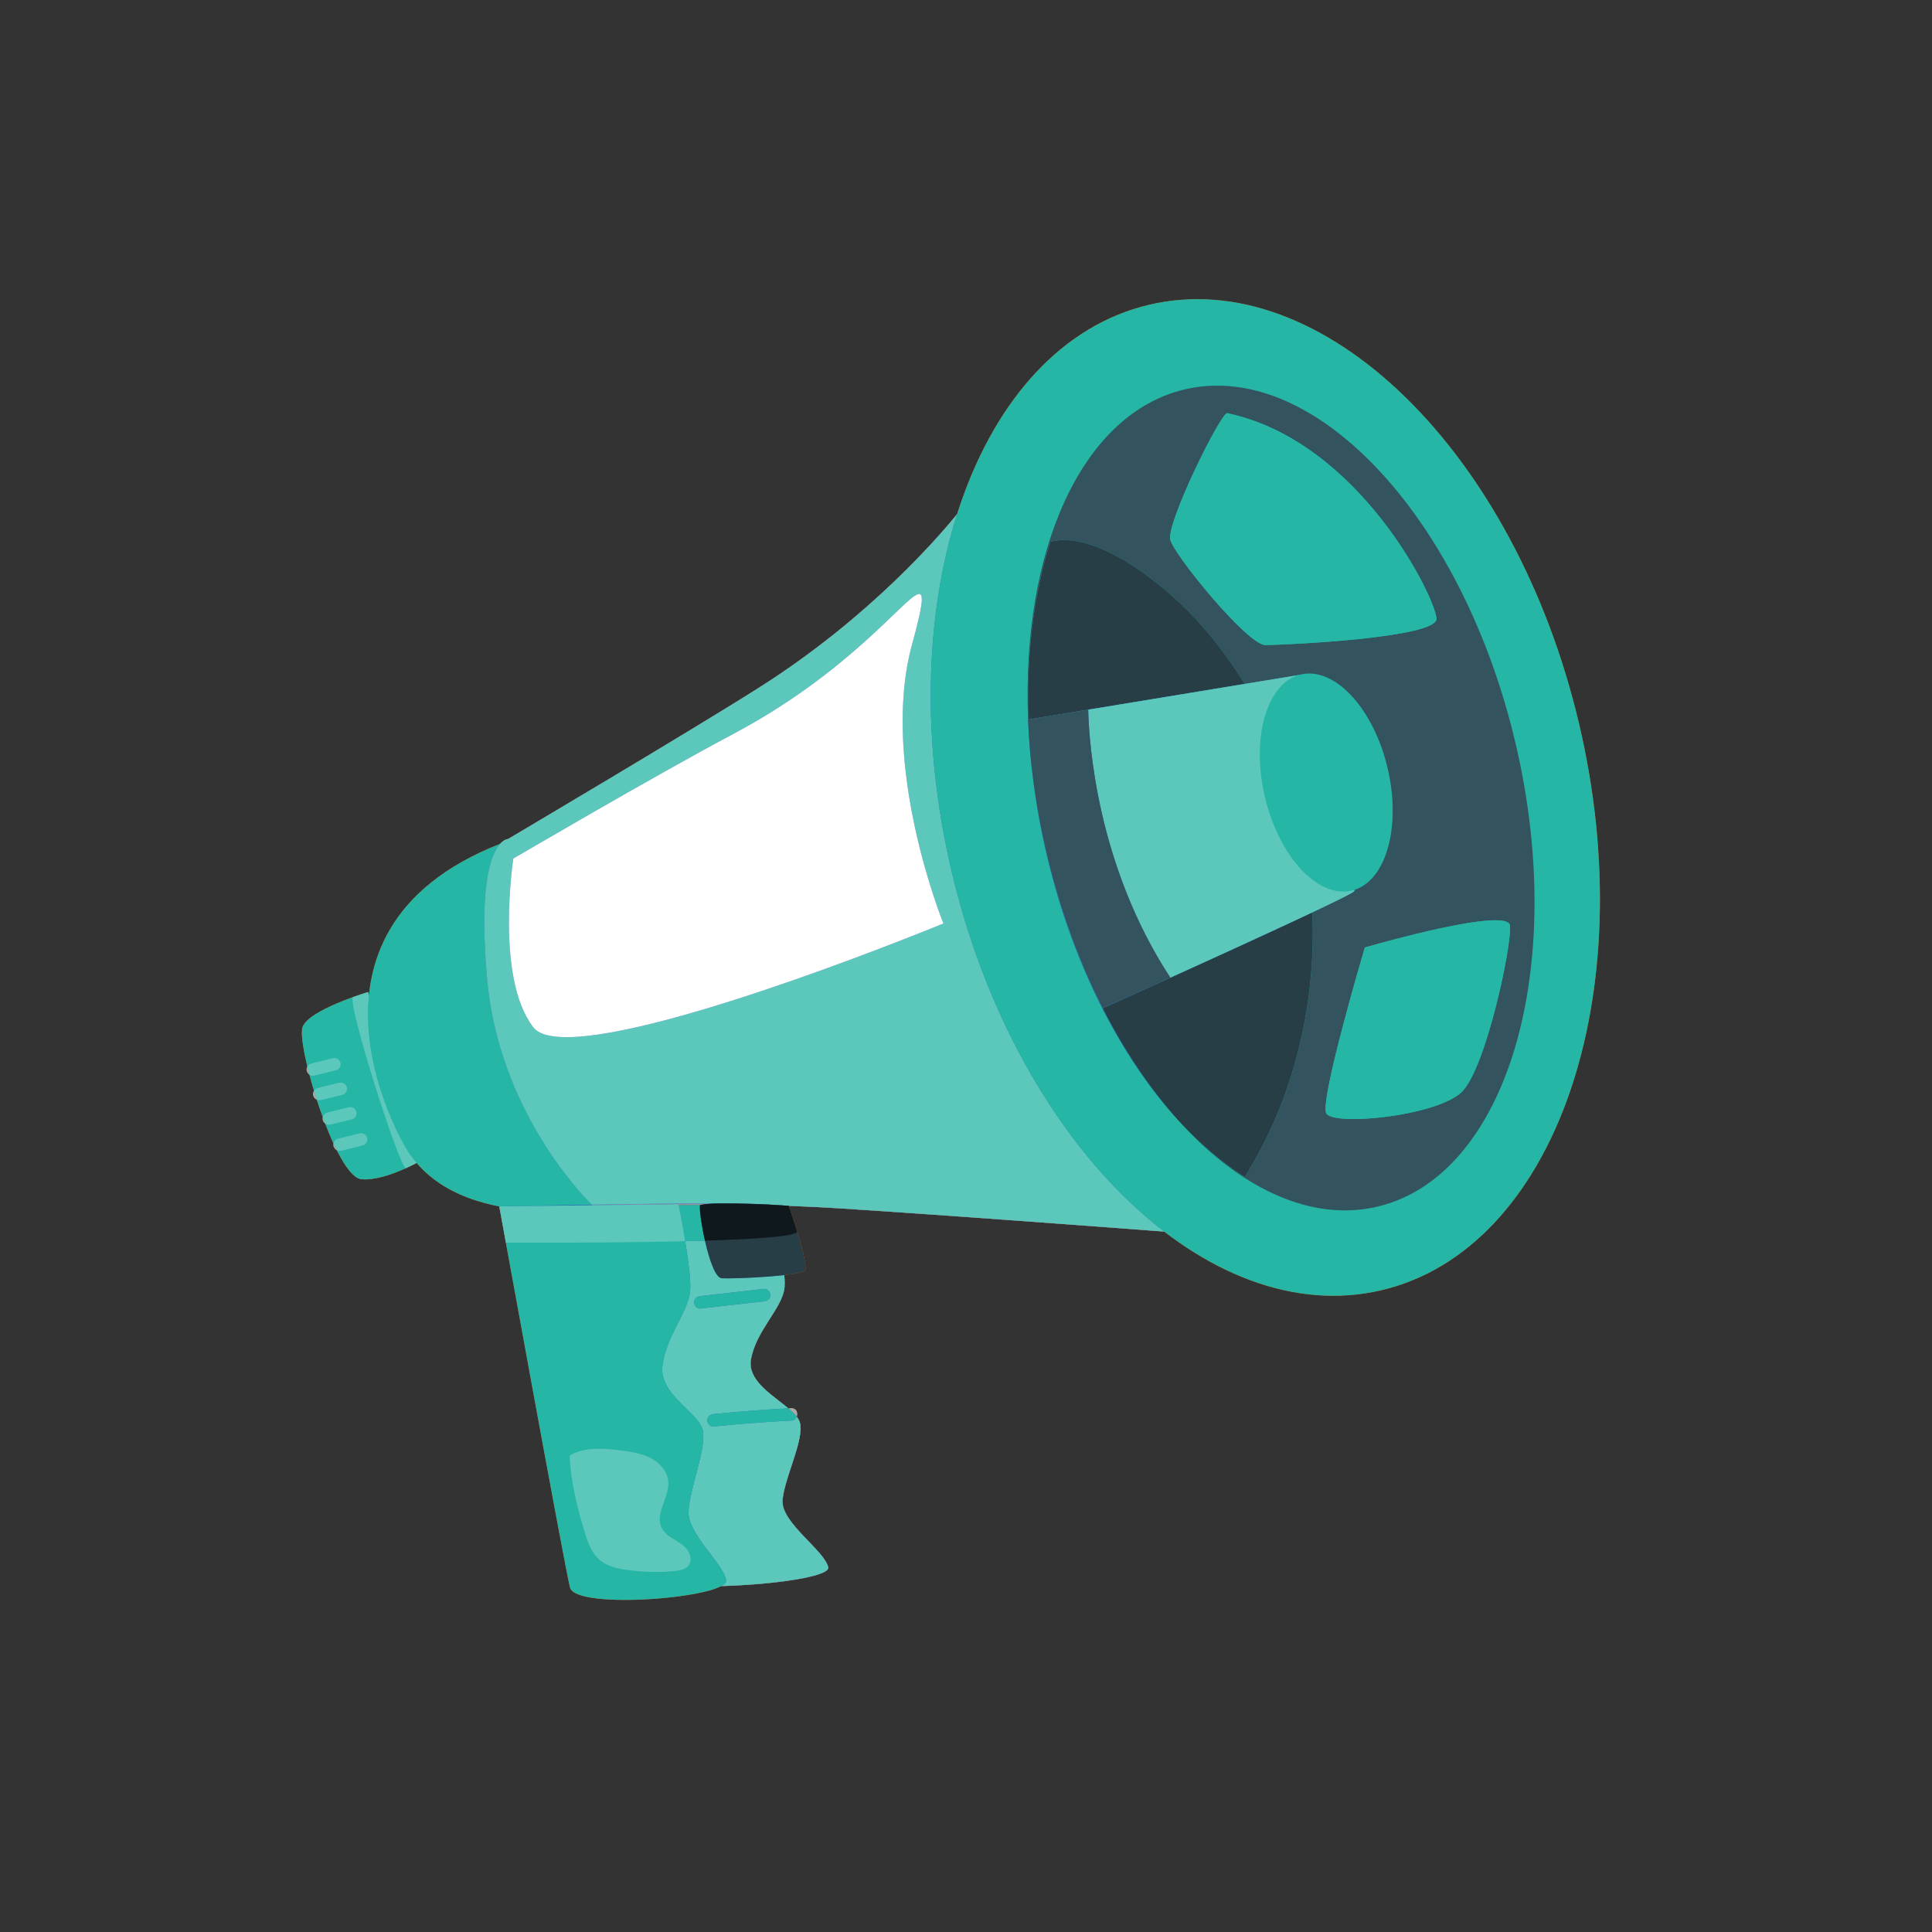 <svg width="64" height="64" viewBox="0 0 64 64" fill="none" xmlns="http://www.w3.org/2000/svg">
<rect x="0" y="0" width="64" height="64" fill="#333333" stroke="none"/>
<path d="M12.192 32.863C12.192 32.863 10.195 33.459 10.019 34.034C9.828 34.659 11.112 38.993 11.978 39.065C12.845 39.137 14.162 38.323 14.162 38.323L12.192 32.863Z" fill="#D05A0C"/>
<path d="M18.31 39.962C18.31 39.962 20.921 51.41 21.154 52.15C21.386 52.89 27.552 52.474 27.436 51.919C27.32 51.364 25.865 50.439 25.923 49.699C25.982 48.959 26.621 47.757 26.505 47.156C26.389 46.555 24.702 46 24.877 45.029C25.051 44.058 25.932 43.328 25.99 42.634C26.048 41.94 25.517 39.893 25.517 39.893L18.31 39.962Z" fill="#D05A0C"/>
<path d="M23.893 52.541C24.006 52.48 24.065 52.415 24.054 52.348C23.958 51.773 22.761 50.815 22.809 50.049C22.857 49.283 23.384 48.038 23.288 47.415C23.192 46.792 21.803 46.218 21.947 45.212C22.091 44.206 22.816 43.45 22.864 42.732C22.887 42.387 22.798 41.719 22.699 41.117C22.921 41.112 23.14 41.106 23.353 41.099C23.491 41.71 23.697 42.331 23.911 42.344C23.953 42.346 24.013 42.348 24.088 42.348C24.502 42.348 25.363 42.31 25.98 42.239C25.989 42.341 25.994 42.434 25.994 42.516C25.994 42.559 25.993 42.598 25.99 42.634C25.989 42.645 25.988 42.657 25.986 42.668C25.985 42.68 25.983 42.691 25.981 42.703C25.874 43.376 25.045 44.09 24.877 45.029C24.868 45.076 24.864 45.123 24.864 45.168C24.863 45.794 25.626 46.241 26.114 46.652C25.286 46.696 24.459 46.759 23.635 46.843C23.524 46.854 23.429 46.93 23.429 47.049C23.429 47.147 23.515 47.256 23.62 47.256C23.625 47.256 23.63 47.255 23.635 47.255C24.492 47.168 25.351 47.103 26.211 47.059C26.305 47.054 26.366 46.998 26.393 46.929C26.451 47.005 26.49 47.08 26.505 47.156C26.515 47.206 26.519 47.26 26.519 47.318C26.519 47.33 26.519 47.343 26.519 47.356C26.518 47.367 26.518 47.378 26.517 47.39C26.48 48.032 25.975 49.046 25.923 49.699C25.922 49.714 25.922 49.728 25.922 49.743C25.922 50.475 27.322 51.375 27.436 51.919C27.437 51.924 27.437 51.929 27.437 51.935C27.437 52.012 27.316 52.087 27.107 52.155C27.047 52.175 26.979 52.194 26.906 52.213C26.234 52.384 25.028 52.51 23.893 52.541ZM25.328 42.695C25.323 42.695 25.318 42.696 25.312 42.696C24.607 42.776 23.903 42.855 23.198 42.934C23.088 42.947 22.992 43.02 22.992 43.14C22.992 43.237 23.078 43.347 23.182 43.347C23.187 43.347 23.193 43.347 23.198 43.346C23.903 43.267 24.607 43.188 25.312 43.108C25.423 43.096 25.518 43.023 25.518 42.902C25.518 42.806 25.433 42.695 25.328 42.695Z" fill="#D05A0C"/>
<path d="M13.439 38.014C13.439 38.014 9.116 30.878 16.567 27.953L20.21 39.942C20.21 39.942 15.168 40.971 13.439 38.014Z" fill="#D05A0C"/>
<path d="M16.828 27.794C16.828 27.794 22.943 24.178 25.195 22.746C29.399 20.072 31.834 16.868 31.834 16.868L40.339 40.933C40.339 40.933 32.248 40.311 27.892 40.034C23.535 39.758 19.663 39.965 19.663 39.965C19.663 39.965 16.551 37.061 16.136 32.428C15.721 27.794 16.828 27.794 16.828 27.794Z" fill="#D05A0C"/>
<path d="M38.566 40.798C38.5 40.793 38.432 40.788 38.363 40.783C38.327 40.78 38.29 40.778 38.252 40.775C37.84 40.743 37.38 40.709 36.888 40.672C36.876 40.671 36.864 40.67 36.853 40.67C36.795 40.665 36.737 40.661 36.678 40.657C36.656 40.655 36.635 40.653 36.613 40.652C36.118 40.615 35.593 40.576 35.051 40.536C35.023 40.534 34.994 40.532 34.966 40.53C34.865 40.522 34.764 40.515 34.662 40.507C34.65 40.507 34.639 40.506 34.628 40.505C34.236 40.476 33.838 40.447 33.437 40.418C33.409 40.416 33.38 40.414 33.351 40.412C32.818 40.373 32.282 40.335 31.753 40.297C31.722 40.295 31.691 40.293 31.66 40.29C31.06 40.248 30.469 40.207 29.904 40.168C29.872 40.166 29.841 40.163 29.81 40.161C29.123 40.114 28.474 40.071 27.892 40.034C27.84 40.031 27.787 40.028 27.735 40.025C27.705 40.023 27.675 40.021 27.645 40.019C27.129 39.988 26.621 39.964 26.127 39.946C25.94 39.928 25.718 39.914 25.464 39.903C25.07 39.882 24.561 39.86 24.107 39.86C23.947 39.86 23.794 39.862 23.655 39.869C23.543 39.868 23.427 39.868 23.311 39.868C22.213 39.868 20.936 39.885 19.603 39.907C19.171 39.477 16.517 36.681 16.136 32.428C16.071 31.697 16.043 31.081 16.043 30.563C16.043 27.794 16.828 27.794 16.828 27.794C16.828 27.794 22.944 24.178 25.195 22.746C28.84 20.428 31.154 17.712 31.706 17.03C30.648 20.362 30.505 24.546 31.525 28.869C32.76 34.1 35.424 38.386 38.566 40.798ZM30.447 19.677C30.435 19.677 30.423 19.679 30.409 19.683C29.922 19.832 28.148 22.264 24.28 24.319C21.655 25.715 17.005 28.44 17.005 28.44C17.005 28.44 16.396 32.403 17.67 34.034C17.846 34.26 18.234 34.358 18.772 34.358C22.117 34.358 31.252 30.591 31.252 30.591C31.252 30.591 29.11 25.338 30.22 21.319C30.542 20.15 30.617 19.677 30.447 19.677Z" fill="#D05A0C"/>
<path d="M52.306 23.966C54.433 32.98 51.505 41.385 45.767 42.739C40.028 44.093 33.652 37.883 31.525 28.869C29.398 19.855 32.326 11.45 38.065 10.096C43.803 8.742 50.179 14.951 52.306 23.966Z" fill="#D05A0C"/>
<path d="M44.55 40.096C42.67 40.096 40.733 38.997 39.039 37.121C39.72 37.863 40.456 38.494 41.237 38.987C42.864 36.394 43.599 33.291 43.476 30.222C44.255 29.854 44.795 29.587 44.853 29.529C44.866 29.516 44.872 29.483 44.872 29.434C44.871 28.562 43.032 22.36 43.032 22.36L41.233 22.656C40.823 21.987 40.359 21.351 39.84 20.758C38.604 19.346 36.654 17.889 35.245 17.889C35.088 17.889 34.938 17.907 34.796 17.945C34.222 19.77 33.996 21.784 34.067 23.835L34.057 23.836C33.832 18.243 35.825 13.707 39.243 12.9C39.599 12.816 39.96 12.775 40.323 12.775C44.325 12.775 48.582 17.749 50.2 24.604C51.963 32.079 49.917 38.959 45.63 39.971C45.274 40.054 44.913 40.096 44.55 40.096ZM49.531 30.485C48.306 30.485 45.212 31.387 45.212 31.387C45.212 31.387 43.71 36.444 43.934 36.88C44 37.009 44.354 37.07 44.839 37.07C45.991 37.07 47.883 36.729 48.44 36.155C49.23 35.34 50.086 31.321 50.02 30.662C50.008 30.536 49.822 30.485 49.531 30.485ZM40.651 13.687C40.43 13.687 38.616 17.358 38.769 17.889C38.923 18.423 41.329 21.368 41.916 21.368C42.503 21.368 47.584 21.137 47.584 20.502C47.584 19.866 45.044 14.612 40.655 13.688C40.654 13.687 40.653 13.687 40.651 13.687Z" fill="#D05A0C"/>
<path d="M39.039 37.121C36.563 34.422 34.814 30.263 34.25 26.017C34.352 26.756 34.492 27.507 34.67 28.263C34.673 28.278 34.677 28.293 34.681 28.307C35.122 30.163 35.757 31.881 36.529 33.398C36.529 33.398 36.529 33.398 36.53 33.398C37.26 34.836 38.114 36.095 39.039 37.121Z" fill="#D05A0C"/>
<path d="M41.237 38.987C40.456 38.494 39.72 37.863 39.039 37.121C38.113 36.095 37.26 34.836 36.529 33.398C36.631 33.352 37.128 33.129 37.833 32.81C37.834 32.809 37.834 32.809 37.835 32.809C37.836 32.808 37.838 32.808 37.839 32.807C38.12 32.68 38.434 32.538 38.769 32.386C40.272 31.705 42.197 30.826 43.476 30.222C43.599 33.291 42.863 36.394 41.237 38.987ZM34.067 23.835C33.996 21.784 34.222 19.77 34.796 17.945C34.938 17.907 35.088 17.889 35.245 17.889C36.654 17.889 38.604 19.346 39.84 20.758C40.359 21.351 40.823 21.987 41.233 22.656L36.048 23.509L34.067 23.835Z" fill="#D05A0C"/>
<path d="M16.54 39.964C16.54 39.964 18.69 51.821 18.882 52.587C19.073 53.353 24.15 52.922 24.054 52.348C23.958 51.773 22.761 50.815 22.809 50.049C22.857 49.283 23.384 48.038 23.288 47.415C23.192 46.792 21.803 46.218 21.947 45.212C22.091 44.206 22.816 43.45 22.864 42.732C22.911 42.014 22.474 39.893 22.474 39.893L16.54 39.964Z" fill="#D05A0C"/>
<path d="M34.67 28.263C35.112 30.137 35.751 31.869 36.529 33.398C36.948 33.21 44.624 29.757 44.853 29.529C45.088 29.294 43.032 22.36 43.032 22.36L34.054 23.837C34.112 25.259 34.313 26.749 34.67 28.263Z" fill="#D05A0C"/>
<path d="M36.529 33.398C36.627 33.354 37.126 33.13 37.834 32.81C37.128 33.129 36.631 33.352 36.53 33.398C36.529 33.398 36.529 33.398 36.529 33.398ZM37.835 32.809C37.837 32.808 37.838 32.808 37.839 32.807C37.838 32.808 37.837 32.808 37.835 32.809ZM38.769 32.386C36.344 28.68 36.075 24.624 36.048 23.509L43.032 22.36C43.032 22.36 44.871 28.562 44.872 29.434C44.872 29.483 44.866 29.516 44.853 29.529C44.7 29.682 41.187 31.29 38.769 32.386Z" fill="#D05A0C"/>
<path d="M45.966 25.443C46.432 27.42 45.901 29.238 44.778 29.503C43.656 29.767 42.368 28.379 41.901 26.402C41.435 24.425 41.967 22.608 43.089 22.343C44.212 22.078 45.5 23.466 45.966 25.443Z" fill="#D05A0C"/>
<path d="M23.182 43.347C23.078 43.347 22.992 43.237 22.992 43.141C22.992 43.02 23.088 42.947 23.198 42.934C23.903 42.855 24.607 42.776 25.312 42.696C25.318 42.696 25.323 42.696 25.328 42.696C25.432 42.696 25.518 42.806 25.518 42.903C25.518 43.023 25.422 43.096 25.312 43.108C24.607 43.188 23.903 43.267 23.198 43.346C23.193 43.347 23.187 43.347 23.182 43.347Z" fill="#D05A0C"/>
<path d="M26.393 46.929C26.328 46.845 26.241 46.761 26.141 46.675L26.156 46.65C26.174 46.649 26.192 46.648 26.211 46.647C26.215 46.647 26.219 46.647 26.223 46.647C26.384 46.647 26.44 46.809 26.393 46.929Z" fill="#D05A0C"/>
<path d="M26.141 46.675C26.132 46.667 26.123 46.66 26.113 46.652C26.128 46.651 26.142 46.65 26.155 46.65L26.141 46.675Z" fill="#D05A0C"/>
<path d="M23.62 47.256C23.515 47.256 23.429 47.147 23.429 47.049C23.429 46.93 23.524 46.854 23.635 46.843C24.46 46.759 25.286 46.696 26.114 46.652C26.225 46.746 26.322 46.838 26.393 46.929C26.366 46.998 26.305 47.054 26.211 47.059C25.351 47.103 24.492 47.168 23.635 47.255C23.63 47.255 23.625 47.256 23.62 47.256Z" fill="#D05A0C"/>
<path d="M23.198 39.915C23.101 39.934 23.488 42.319 23.911 42.344C24.334 42.369 26.672 42.266 26.684 42.059C26.711 41.577 26.128 39.946 26.128 39.946C26.128 39.946 23.903 39.775 23.198 39.915Z" fill="#D05A0C"/>
<path d="M10.249 35.599C10.211 35.573 10.181 35.534 10.165 35.485C10.149 35.435 10.157 35.38 10.182 35.334C10.203 35.42 10.225 35.509 10.249 35.599Z" fill="#D05A0C"/>
<path d="M10.366 35.635C10.323 35.635 10.283 35.623 10.249 35.599C10.225 35.509 10.203 35.42 10.182 35.334C10.209 35.285 10.255 35.245 10.309 35.231C10.547 35.173 10.784 35.114 11.022 35.056C11.04 35.052 11.058 35.05 11.075 35.05C11.166 35.05 11.246 35.109 11.276 35.2C11.309 35.304 11.237 35.428 11.132 35.453C10.894 35.512 10.656 35.57 10.418 35.629C10.401 35.633 10.383 35.635 10.366 35.635Z" fill="#D05A0C"/>
<path d="M10.492 36.429C10.439 36.405 10.397 36.359 10.377 36.297C10.359 36.243 10.371 36.183 10.401 36.135C10.43 36.233 10.461 36.331 10.492 36.429Z" fill="#D05A0C"/>
<path d="M10.578 36.448C10.547 36.448 10.519 36.441 10.492 36.429C10.461 36.331 10.43 36.233 10.401 36.135C10.428 36.091 10.471 36.056 10.521 36.044C10.758 35.986 10.996 35.927 11.234 35.868C11.252 35.864 11.27 35.862 11.287 35.862C11.378 35.862 11.458 35.921 11.488 36.012C11.521 36.116 11.448 36.24 11.344 36.266C11.106 36.324 10.868 36.383 10.63 36.441C10.612 36.446 10.595 36.448 10.578 36.448Z" fill="#D05A0C"/>
<path d="M10.77 37.218C10.736 37.192 10.709 37.155 10.694 37.11C10.684 37.077 10.684 37.043 10.692 37.01C10.718 37.08 10.744 37.149 10.77 37.218Z" fill="#D05A0C"/>
<path d="M10.895 37.26C10.849 37.26 10.806 37.245 10.77 37.218C10.744 37.149 10.718 37.08 10.692 37.01C10.71 36.938 10.767 36.874 10.838 36.856C11.076 36.798 11.314 36.739 11.552 36.681C11.569 36.677 11.587 36.675 11.604 36.675C11.696 36.675 11.775 36.733 11.805 36.825C11.839 36.929 11.766 37.053 11.661 37.078C11.423 37.137 11.185 37.195 10.948 37.254C10.93 37.258 10.912 37.26 10.895 37.26Z" fill="#D05A0C"/>
<path d="M11.154 38.1C11.107 38.074 11.069 38.03 11.051 37.974C11.041 37.943 11.04 37.91 11.048 37.878C11.083 37.954 11.119 38.029 11.154 38.1Z" fill="#D05A0C"/>
<path d="M11.252 38.124C11.217 38.124 11.184 38.116 11.154 38.1C11.119 38.029 11.083 37.955 11.048 37.878C11.064 37.805 11.122 37.739 11.195 37.721C11.433 37.662 11.671 37.603 11.908 37.545C11.926 37.541 11.944 37.539 11.961 37.539C12.053 37.539 12.132 37.598 12.162 37.689C12.195 37.793 12.123 37.917 12.018 37.942C11.78 38.001 11.542 38.059 11.305 38.118C11.287 38.122 11.269 38.124 11.252 38.124Z" fill="#D05A0C"/>
<path d="M18.772 34.357C18.234 34.357 17.846 34.26 17.67 34.034C16.396 32.403 17.005 28.44 17.005 28.44C17.005 28.44 21.655 25.714 24.28 24.319C28.148 22.264 29.922 19.832 30.409 19.683C30.423 19.679 30.435 19.677 30.447 19.677C30.617 19.677 30.542 20.15 30.22 21.319C29.11 25.338 31.252 30.591 31.252 30.591C31.252 30.591 22.117 34.358 18.772 34.357Z" fill="#D05A0C"/>
<path d="M16.758 41.162L16.757 41.159C16.758 41.16 16.758 41.161 16.758 41.162ZM22.48 39.922C22.476 39.903 22.474 39.893 22.474 39.893L21.714 39.902C22.132 39.895 22.602 39.891 23.113 39.891C23.195 39.891 23.276 39.891 23.36 39.891C23.3 39.898 23.246 39.906 23.198 39.915L22.48 39.922Z" fill="#D05A0C"/>
<path d="M22.699 41.117C22.607 40.552 22.505 40.046 22.48 39.922L23.198 39.915C23.15 39.924 23.22 40.507 23.353 41.099C23.14 41.106 22.921 41.112 22.699 41.117Z" fill="#D05A0C"/>
<path d="M16.541 39.964L16.54 39.962C17.558 39.944 18.597 39.924 19.603 39.907C19.61 39.915 19.617 39.921 19.623 39.927L16.541 39.964Z" fill="#D05A0C"/>
<path d="M19.623 39.927C19.617 39.921 19.611 39.915 19.603 39.907C20.936 39.885 22.213 39.868 23.311 39.868C23.428 39.868 23.543 39.868 23.655 39.869C23.547 39.874 23.447 39.881 23.36 39.891C23.276 39.891 23.195 39.891 23.113 39.891C22.602 39.891 22.132 39.895 21.714 39.902L19.623 39.927Z" fill="#D05A0C"/>
<path d="M18.006 41.165C17.248 41.165 16.759 41.162 16.758 41.162C16.758 41.161 16.758 41.16 16.758 41.159L16.541 39.964L19.623 39.927L21.714 39.902L22.474 39.893C22.474 39.893 22.476 39.903 22.48 39.922C22.505 40.046 22.607 40.552 22.699 41.117C21.039 41.157 19.193 41.165 18.006 41.165Z" fill="#D05A0C"/>
<path d="M26.128 39.946C26.128 39.946 26.128 39.946 26.128 39.946C26.128 39.946 26.127 39.946 26.126 39.946H26.127C26.127 39.946 26.127 39.946 26.128 39.946L26.128 39.946Z" fill="#D05A0C"/>
<path d="M26.127 39.946H26.126C26.104 39.944 25.836 39.924 25.464 39.903C25.718 39.914 25.94 39.928 26.127 39.946Z" fill="#D05A0C"/>
<path d="M23.353 41.099C23.22 40.507 23.15 39.924 23.198 39.915C23.246 39.906 23.3 39.898 23.36 39.891C23.447 39.881 23.547 39.874 23.655 39.869C24.354 39.871 24.968 39.882 25.464 39.903C25.836 39.924 26.104 39.944 26.126 39.946C26.127 39.946 26.128 39.946 26.128 39.946C26.128 39.946 26.128 39.946 26.128 39.946L26.41 40.8C26.368 40.958 25.025 41.048 23.353 41.099Z" fill="#D05A0C"/>
<path d="M34.25 26.017C34.148 25.277 34.083 24.548 34.054 23.837C34.083 24.548 34.148 25.276 34.25 26.016C34.25 26.017 34.25 26.017 34.25 26.017Z" fill="#D05A0C"/>
<path d="M34.67 28.263C34.492 27.507 34.352 26.756 34.25 26.017C34.25 26.017 34.25 26.017 34.25 26.016C34.352 26.756 34.491 27.506 34.67 28.263Z" fill="#D05A0C"/>
<path d="M37.839 32.807C38.12 32.68 38.434 32.538 38.769 32.386C38.434 32.538 38.12 32.68 37.839 32.807Z" fill="#D05A0C"/>
<path d="M36.529 33.398C35.757 31.881 35.122 30.163 34.681 28.307C34.677 28.293 34.673 28.278 34.67 28.263C34.313 26.749 34.112 25.259 34.054 23.837L36.048 23.509C36.075 24.624 36.344 28.68 38.769 32.386C38.434 32.538 38.12 32.68 37.839 32.807C37.838 32.808 37.837 32.808 37.835 32.809C37.834 32.809 37.834 32.809 37.834 32.81C37.125 33.13 36.627 33.354 36.529 33.398Z" fill="#D05A0C"/>
<path d="M11.702 33.027C11.703 33.027 11.703 33.026 11.703 33.026C11.703 33.026 11.703 33.027 11.702 33.027Z" fill="#D05A0C"/>
<path d="M13.443 38.698C13.239 38.698 11.454 33.12 11.702 33.026C11.703 33.026 11.703 33.026 11.703 33.026C11.703 33.026 11.703 33.026 11.704 33.026C11.791 33 12.192 32.863 12.192 32.863C12.201 32.91 12.21 32.958 12.219 33.005C11.977 35.6 13.439 38.013 13.439 38.013C13.548 38.199 13.669 38.369 13.802 38.524L13.447 38.697C13.446 38.698 13.444 38.698 13.443 38.698Z" fill="#D05A0C"/>
<path d="M13.802 38.524C13.669 38.369 13.548 38.199 13.439 38.013C13.439 38.013 11.977 35.6 12.219 33.005C12.595 34.953 13.102 36.807 13.802 38.524H13.802Z" fill="#D05A0C"/>
<path d="M41.916 21.368C41.329 21.368 38.922 18.423 38.769 17.889C38.616 17.358 40.43 13.687 40.651 13.687C40.653 13.687 40.654 13.687 40.655 13.688C45.044 14.612 47.584 19.866 47.584 20.502C47.584 21.137 42.503 21.368 41.916 21.368Z" fill="#D05A0C"/>
<path d="M44.839 37.07C44.354 37.07 44 37.009 43.934 36.88C43.71 36.443 45.212 31.387 45.212 31.387C45.212 31.387 48.306 30.485 49.531 30.485C49.822 30.485 50.008 30.536 50.02 30.662C50.086 31.321 49.23 35.34 48.44 36.155C47.883 36.728 45.991 37.07 44.839 37.07Z" fill="#D05A0C"/>
<path d="M21.716 52.073C21.39 52.073 21.063 52.049 20.74 52.001C20.433 51.955 20.115 51.881 19.876 51.683C19.613 51.465 19.483 51.129 19.383 50.803C19.145 50.028 18.885 49.027 18.876 48.215C19.146 48.046 19.5 47.993 19.854 47.993C20.099 47.993 20.343 48.019 20.561 48.048C20.898 48.094 21.242 48.141 21.545 48.296C21.848 48.45 22.106 48.734 22.136 49.073C22.182 49.603 21.679 50.141 21.919 50.616C22.119 51.012 22.72 51.068 22.857 51.515C22.884 51.605 22.886 51.703 22.849 51.789C22.764 51.983 22.546 52.024 22.353 52.042C22.141 52.063 21.929 52.073 21.716 52.073Z" fill="#D05A0C"/>
<g style="mix-blend-mode:luminosity">
<path d="M12.192 32.863C12.192 32.863 10.195 33.459 10.019 34.034C9.828 34.659 11.112 38.993 11.978 39.065C12.845 39.137 14.162 38.323 14.162 38.323L12.192 32.863Z" fill="#26B6A6"/>
<path d="M18.31 39.962C18.31 39.962 20.921 51.41 21.154 52.15C21.386 52.89 27.552 52.474 27.436 51.919C27.32 51.364 25.865 50.439 25.923 49.699C25.982 48.959 26.621 47.757 26.505 47.156C26.389 46.555 24.702 46 24.877 45.029C25.051 44.058 25.932 43.328 25.99 42.634C26.048 41.94 25.517 39.893 25.517 39.893L18.31 39.962Z" fill="#406FBF"/>
<path d="M23.893 52.541C24.006 52.48 24.065 52.415 24.054 52.348C23.958 51.773 22.761 50.815 22.809 50.049C22.857 49.283 23.384 48.038 23.288 47.415C23.192 46.792 21.803 46.218 21.947 45.212C22.091 44.206 22.816 43.45 22.864 42.732C22.887 42.387 22.798 41.719 22.699 41.117C22.921 41.112 23.14 41.106 23.353 41.099C23.491 41.71 23.697 42.331 23.911 42.344C23.953 42.346 24.013 42.348 24.088 42.348C24.502 42.348 25.363 42.31 25.98 42.239C25.989 42.341 25.994 42.434 25.994 42.516C25.994 42.559 25.993 42.598 25.99 42.634C25.989 42.645 25.988 42.657 25.986 42.668C25.985 42.68 25.983 42.691 25.981 42.703C25.874 43.376 25.045 44.09 24.877 45.029C24.868 45.076 24.864 45.123 24.864 45.168C24.863 45.794 25.626 46.241 26.114 46.652C25.286 46.696 24.459 46.759 23.635 46.843C23.524 46.854 23.429 46.93 23.429 47.049C23.429 47.147 23.515 47.256 23.62 47.256C23.625 47.256 23.63 47.255 23.635 47.255C24.492 47.168 25.351 47.103 26.211 47.059C26.305 47.054 26.366 46.998 26.393 46.929C26.451 47.005 26.49 47.08 26.505 47.156C26.515 47.206 26.519 47.26 26.519 47.318C26.519 47.33 26.519 47.343 26.519 47.356C26.518 47.367 26.518 47.378 26.517 47.39C26.48 48.032 25.975 49.046 25.923 49.699C25.922 49.714 25.922 49.728 25.922 49.743C25.922 50.475 27.322 51.375 27.436 51.919C27.437 51.924 27.437 51.929 27.437 51.935C27.437 52.012 27.316 52.087 27.107 52.155C27.047 52.175 26.979 52.194 26.906 52.213C26.234 52.384 25.028 52.51 23.893 52.541ZM25.328 42.695C25.323 42.695 25.318 42.696 25.312 42.696C24.607 42.776 23.903 42.855 23.198 42.934C23.088 42.947 22.992 43.02 22.992 43.14C22.992 43.237 23.078 43.347 23.182 43.347C23.187 43.347 23.193 43.347 23.198 43.346C23.903 43.267 24.607 43.188 25.312 43.108C25.423 43.096 25.518 43.023 25.518 42.902C25.518 42.806 25.433 42.695 25.328 42.695Z" fill="#5CC8BC"/>
<path d="M13.439 38.014C13.439 38.014 9.116 30.878 16.567 27.953L20.21 39.942C20.21 39.942 15.168 40.971 13.439 38.014Z" fill="#26B6A6"/>
<path d="M16.828 27.794C16.828 27.794 22.943 24.178 25.195 22.746C29.399 20.072 31.834 16.868 31.834 16.868L40.339 40.933C40.339 40.933 32.248 40.311 27.892 40.034C23.535 39.758 19.663 39.965 19.663 39.965C19.663 39.965 16.551 37.061 16.136 32.428C15.721 27.794 16.828 27.794 16.828 27.794Z" fill="#406FBF"/>
<path d="M38.566 40.798C38.5 40.793 38.432 40.788 38.363 40.783C38.327 40.78 38.29 40.778 38.252 40.775C37.84 40.743 37.38 40.709 36.888 40.672C36.876 40.671 36.864 40.67 36.853 40.67C36.795 40.665 36.737 40.661 36.678 40.657C36.656 40.655 36.635 40.653 36.613 40.652C36.118 40.615 35.593 40.576 35.051 40.536C35.023 40.534 34.994 40.532 34.966 40.53C34.865 40.522 34.764 40.515 34.662 40.507C34.65 40.507 34.639 40.506 34.628 40.505C34.236 40.476 33.838 40.447 33.437 40.418C33.409 40.416 33.38 40.414 33.351 40.412C32.818 40.373 32.282 40.335 31.753 40.297C31.722 40.295 31.691 40.293 31.66 40.29C31.06 40.248 30.469 40.207 29.904 40.168C29.872 40.166 29.841 40.163 29.81 40.161C29.123 40.114 28.474 40.071 27.892 40.034C27.84 40.031 27.787 40.028 27.735 40.025C27.705 40.023 27.675 40.021 27.645 40.019C27.129 39.988 26.621 39.964 26.127 39.946C25.94 39.928 25.718 39.914 25.464 39.903C25.07 39.882 24.561 39.86 24.107 39.86C23.947 39.86 23.794 39.862 23.655 39.869C23.543 39.868 23.427 39.868 23.311 39.868C22.213 39.868 20.936 39.885 19.603 39.907C19.171 39.477 16.517 36.681 16.136 32.428C16.071 31.697 16.043 31.081 16.043 30.563C16.043 27.794 16.828 27.794 16.828 27.794C16.828 27.794 22.944 24.178 25.195 22.746C28.84 20.428 31.154 17.712 31.706 17.03C30.648 20.362 30.505 24.546 31.525 28.869C32.76 34.1 35.424 38.386 38.566 40.798ZM30.447 19.677C30.435 19.677 30.423 19.679 30.409 19.683C29.922 19.832 28.148 22.264 24.28 24.319C21.655 25.715 17.005 28.44 17.005 28.44C17.005 28.44 16.396 32.403 17.67 34.034C17.846 34.26 18.234 34.358 18.772 34.358C22.117 34.358 31.252 30.591 31.252 30.591C31.252 30.591 29.11 25.338 30.22 21.319C30.542 20.15 30.617 19.677 30.447 19.677Z" fill="#5CC8BC"/>
<path d="M52.306 23.966C54.433 32.98 51.505 41.385 45.767 42.739C40.028 44.093 33.652 37.883 31.525 28.869C29.398 19.855 32.326 11.45 38.065 10.096C43.803 8.742 50.179 14.951 52.306 23.966Z" fill="#26B6A6"/>
<path d="M44.55 40.096C42.67 40.096 40.733 38.997 39.039 37.121C39.72 37.863 40.456 38.494 41.237 38.987C42.864 36.394 43.599 33.291 43.476 30.222C44.255 29.854 44.795 29.587 44.853 29.529C44.866 29.516 44.872 29.483 44.872 29.434C44.871 28.562 43.032 22.36 43.032 22.36L41.233 22.656C40.823 21.987 40.359 21.351 39.84 20.758C38.604 19.346 36.654 17.889 35.245 17.889C35.088 17.889 34.938 17.907 34.796 17.945C34.222 19.77 33.996 21.784 34.067 23.835L34.057 23.836C33.832 18.243 35.825 13.707 39.243 12.9C39.599 12.816 39.96 12.775 40.323 12.775C44.325 12.775 48.582 17.749 50.2 24.604C51.963 32.079 49.917 38.959 45.63 39.971C45.274 40.054 44.913 40.096 44.55 40.096ZM49.531 30.485C48.306 30.485 45.212 31.387 45.212 31.387C45.212 31.387 43.71 36.444 43.934 36.88C44 37.009 44.354 37.07 44.839 37.07C45.991 37.07 47.883 36.729 48.44 36.155C49.23 35.34 50.086 31.321 50.02 30.662C50.008 30.536 49.822 30.485 49.531 30.485ZM40.651 13.687C40.43 13.687 38.616 17.358 38.769 17.889C38.923 18.423 41.329 21.368 41.916 21.368C42.503 21.368 47.584 21.137 47.584 20.502C47.584 19.866 45.044 14.612 40.655 13.688C40.654 13.687 40.653 13.687 40.651 13.687Z" fill="#33535F"/>
<path d="M39.039 37.121C36.563 34.422 34.814 30.263 34.25 26.017C34.352 26.756 34.492 27.507 34.67 28.263C34.673 28.278 34.677 28.293 34.681 28.307C35.122 30.163 35.757 31.881 36.529 33.398C36.529 33.398 36.529 33.398 36.53 33.398C37.26 34.836 38.114 36.095 39.039 37.121Z" fill="#2D5BB2"/>
<path d="M41.237 38.987C40.456 38.494 39.72 37.863 39.039 37.121C38.113 36.095 37.26 34.836 36.529 33.398C36.631 33.352 37.128 33.129 37.833 32.81C37.834 32.809 37.834 32.809 37.835 32.809C37.836 32.808 37.838 32.808 37.839 32.807C38.12 32.68 38.434 32.538 38.769 32.386C40.272 31.705 42.197 30.826 43.476 30.222C43.599 33.291 42.863 36.394 41.237 38.987ZM34.067 23.835C33.996 21.784 34.222 19.77 34.796 17.945C34.938 17.907 35.088 17.889 35.245 17.889C36.654 17.889 38.604 19.346 39.84 20.758C40.359 21.351 40.823 21.987 41.233 22.656L36.048 23.509L34.067 23.835Z" fill="#273E47"/>
<path d="M16.54 39.964C16.54 39.964 18.69 51.821 18.882 52.587C19.073 53.353 24.15 52.922 24.054 52.348C23.958 51.773 22.761 50.815 22.809 50.049C22.857 49.283 23.384 48.038 23.288 47.415C23.192 46.792 21.803 46.218 21.947 45.212C22.091 44.206 22.816 43.45 22.864 42.732C22.911 42.014 22.474 39.893 22.474 39.893L16.54 39.964Z" fill="#26B6A6"/>
<path d="M34.67 28.263C35.112 30.137 35.751 31.869 36.529 33.398C36.948 33.21 44.624 29.757 44.853 29.529C45.088 29.294 43.032 22.36 43.032 22.36L34.054 23.837C34.112 25.259 34.313 26.749 34.67 28.263Z" fill="#406FBF"/>
<path d="M36.529 33.398C36.627 33.354 37.126 33.13 37.834 32.81C37.128 33.129 36.631 33.352 36.53 33.398C36.529 33.398 36.529 33.398 36.529 33.398ZM37.835 32.809C37.837 32.808 37.838 32.808 37.839 32.807C37.838 32.808 37.837 32.808 37.835 32.809ZM38.769 32.386C36.344 28.68 36.075 24.624 36.048 23.509L43.032 22.36C43.032 22.36 44.871 28.562 44.872 29.434C44.872 29.483 44.866 29.516 44.853 29.529C44.7 29.682 41.187 31.29 38.769 32.386Z" fill="#5CC8BC"/>
<path d="M45.966 25.443C46.432 27.42 45.901 29.238 44.778 29.503C43.656 29.767 42.368 28.379 41.901 26.402C41.435 24.425 41.967 22.608 43.089 22.343C44.212 22.078 45.5 23.466 45.966 25.443Z" fill="#26B6A6"/>
<path d="M23.182 43.347C23.078 43.347 22.992 43.237 22.992 43.141C22.992 43.02 23.088 42.947 23.198 42.934C23.903 42.855 24.607 42.776 25.312 42.696C25.318 42.696 25.323 42.696 25.328 42.696C25.432 42.696 25.518 42.806 25.518 42.903C25.518 43.023 25.422 43.096 25.312 43.108C24.607 43.188 23.903 43.267 23.198 43.346C23.193 43.347 23.187 43.347 23.182 43.347Z" fill="#26B6A6"/>
<path d="M26.393 46.929C26.328 46.845 26.241 46.761 26.141 46.675L26.156 46.65C26.174 46.649 26.192 46.648 26.211 46.647C26.215 46.647 26.219 46.647 26.223 46.647C26.384 46.647 26.44 46.809 26.393 46.929Z" fill="#A7A9A8"/>
<path d="M26.141 46.675C26.132 46.667 26.123 46.66 26.113 46.652C26.128 46.651 26.142 46.65 26.155 46.65L26.141 46.675Z" fill="#979999"/>
<path d="M23.62 47.256C23.515 47.256 23.429 47.147 23.429 47.049C23.429 46.93 23.524 46.854 23.635 46.843C24.46 46.759 25.286 46.696 26.114 46.652C26.225 46.746 26.322 46.838 26.393 46.929C26.366 46.998 26.305 47.054 26.211 47.059C25.351 47.103 24.492 47.168 23.635 47.255C23.63 47.255 23.625 47.256 23.62 47.256Z" fill="#26B6A6"/>
<path d="M23.198 39.915C23.101 39.934 23.488 42.319 23.911 42.344C24.334 42.369 26.672 42.266 26.684 42.059C26.711 41.577 26.128 39.946 26.128 39.946C26.128 39.946 23.903 39.775 23.198 39.915Z" fill="#273E47"/>
<path d="M10.249 35.599C10.211 35.573 10.181 35.534 10.165 35.485C10.149 35.435 10.157 35.38 10.182 35.334C10.203 35.42 10.225 35.509 10.249 35.599Z" fill="#A7A9A8"/>
<path d="M10.366 35.635C10.323 35.635 10.283 35.623 10.249 35.599C10.225 35.509 10.203 35.42 10.182 35.334C10.209 35.285 10.255 35.245 10.309 35.231C10.547 35.173 10.784 35.114 11.022 35.056C11.04 35.052 11.058 35.05 11.075 35.05C11.166 35.05 11.246 35.109 11.276 35.2C11.309 35.304 11.237 35.428 11.132 35.453C10.894 35.512 10.656 35.57 10.418 35.629C10.401 35.633 10.383 35.635 10.366 35.635Z" fill="#5CC8BC"/>
<path d="M10.492 36.429C10.439 36.405 10.397 36.359 10.377 36.297C10.359 36.243 10.371 36.183 10.401 36.135C10.43 36.233 10.461 36.331 10.492 36.429Z" fill="#A7A9A8"/>
<path d="M10.578 36.448C10.547 36.448 10.519 36.441 10.492 36.429C10.461 36.331 10.43 36.233 10.401 36.135C10.428 36.091 10.471 36.056 10.521 36.044C10.758 35.986 10.996 35.927 11.234 35.868C11.252 35.864 11.27 35.862 11.287 35.862C11.378 35.862 11.458 35.921 11.488 36.012C11.521 36.116 11.448 36.24 11.344 36.266C11.106 36.324 10.868 36.383 10.63 36.441C10.612 36.446 10.595 36.448 10.578 36.448Z" fill="#5CC8BC"/>
<path d="M10.77 37.218C10.736 37.192 10.709 37.155 10.694 37.11C10.684 37.077 10.684 37.043 10.692 37.01C10.718 37.08 10.744 37.149 10.77 37.218Z" fill="#A7A9A8"/>
<path d="M10.895 37.26C10.849 37.26 10.806 37.245 10.77 37.218C10.744 37.149 10.718 37.08 10.692 37.01C10.71 36.938 10.767 36.874 10.838 36.856C11.076 36.798 11.314 36.739 11.552 36.681C11.569 36.677 11.587 36.675 11.604 36.675C11.696 36.675 11.775 36.733 11.805 36.825C11.839 36.929 11.766 37.053 11.661 37.078C11.423 37.137 11.185 37.195 10.948 37.254C10.93 37.258 10.912 37.26 10.895 37.26Z" fill="#5CC8BC"/>
<path d="M11.154 38.1C11.107 38.074 11.069 38.03 11.051 37.974C11.041 37.943 11.04 37.91 11.048 37.878C11.083 37.954 11.119 38.029 11.154 38.1Z" fill="#A7A9A8"/>
<path d="M11.252 38.124C11.217 38.124 11.184 38.116 11.154 38.1C11.119 38.029 11.083 37.955 11.048 37.878C11.064 37.805 11.122 37.739 11.195 37.721C11.433 37.662 11.671 37.603 11.908 37.545C11.926 37.541 11.944 37.539 11.961 37.539C12.053 37.539 12.132 37.598 12.162 37.689C12.195 37.793 12.123 37.917 12.018 37.942C11.78 38.001 11.542 38.059 11.305 38.118C11.287 38.122 11.269 38.124 11.252 38.124Z" fill="#5CC8BC"/>
<path d="M18.772 34.357C18.234 34.357 17.846 34.26 17.67 34.034C16.396 32.403 17.005 28.44 17.005 28.44C17.005 28.44 21.655 25.714 24.28 24.319C28.148 22.264 29.922 19.832 30.409 19.683C30.423 19.679 30.435 19.677 30.447 19.677C30.617 19.677 30.542 20.15 30.22 21.319C29.11 25.338 31.252 30.591 31.252 30.591C31.252 30.591 22.117 34.358 18.772 34.357Z" fill="white"/>
<path d="M16.758 41.162L16.757 41.159C16.758 41.16 16.758 41.161 16.758 41.162ZM22.48 39.922C22.476 39.903 22.474 39.893 22.474 39.893L21.714 39.902C22.132 39.895 22.602 39.891 23.113 39.891C23.195 39.891 23.276 39.891 23.36 39.891C23.3 39.898 23.246 39.906 23.198 39.915L22.48 39.922Z" fill="#A7A9A8"/>
<path d="M22.699 41.117C22.607 40.552 22.505 40.046 22.48 39.922L23.198 39.915C23.15 39.924 23.22 40.507 23.353 41.099C23.14 41.106 22.921 41.112 22.699 41.117Z" fill="#26B6A6"/>
<path d="M16.541 39.964L16.54 39.962C17.558 39.944 18.597 39.924 19.603 39.907C19.61 39.915 19.617 39.921 19.623 39.927L16.541 39.964Z" fill="#2D5BB2"/>
<path d="M19.623 39.927C19.617 39.921 19.611 39.915 19.603 39.907C20.936 39.885 22.213 39.868 23.311 39.868C23.428 39.868 23.543 39.868 23.655 39.869C23.547 39.874 23.447 39.881 23.36 39.891C23.276 39.891 23.195 39.891 23.113 39.891C22.602 39.891 22.132 39.895 21.714 39.902L19.623 39.927Z" fill="#7B8FB2"/>
<path d="M18.006 41.165C17.248 41.165 16.759 41.162 16.758 41.162C16.758 41.161 16.758 41.16 16.758 41.159L16.541 39.964L19.623 39.927L21.714 39.902L22.474 39.893C22.474 39.893 22.476 39.903 22.48 39.922C22.505 40.046 22.607 40.552 22.699 41.117C21.039 41.157 19.193 41.165 18.006 41.165Z" fill="#5CC8BC"/>
<path d="M26.128 39.946C26.128 39.946 26.128 39.946 26.128 39.946C26.128 39.946 26.127 39.946 26.126 39.946H26.127C26.127 39.946 26.127 39.946 26.128 39.946L26.128 39.946Z" fill="#A7A9A8"/>
<path d="M26.127 39.946H26.126C26.104 39.944 25.836 39.924 25.464 39.903C25.718 39.914 25.94 39.928 26.127 39.946Z" fill="#7B8FB2"/>
<path d="M23.353 41.099C23.22 40.507 23.15 39.924 23.198 39.915C23.246 39.906 23.3 39.898 23.36 39.891C23.447 39.881 23.547 39.874 23.655 39.869C24.354 39.871 24.968 39.882 25.464 39.903C25.836 39.924 26.104 39.944 26.126 39.946C26.127 39.946 26.128 39.946 26.128 39.946C26.128 39.946 26.128 39.946 26.128 39.946L26.41 40.8C26.368 40.958 25.025 41.048 23.353 41.099Z" fill="#0F191D"/>
<path d="M34.25 26.017C34.148 25.277 34.083 24.548 34.054 23.837C34.083 24.548 34.148 25.276 34.25 26.016C34.25 26.017 34.25 26.017 34.25 26.017Z" fill="#2D5BB2"/>
<path d="M34.67 28.263C34.492 27.507 34.352 26.756 34.25 26.017C34.25 26.017 34.25 26.017 34.25 26.016C34.352 26.756 34.491 27.506 34.67 28.263Z" fill="#24437F"/>
<path d="M37.839 32.807C38.12 32.68 38.434 32.538 38.769 32.386C38.434 32.538 38.12 32.68 37.839 32.807Z" fill="#1D2D51"/>
<path d="M36.529 33.398C35.757 31.881 35.122 30.163 34.681 28.307C34.677 28.293 34.673 28.278 34.67 28.263C34.313 26.749 34.112 25.259 34.054 23.837L36.048 23.509C36.075 24.624 36.344 28.68 38.769 32.386C38.434 32.538 38.12 32.68 37.839 32.807C37.838 32.808 37.837 32.808 37.835 32.809C37.834 32.809 37.834 32.809 37.834 32.81C37.125 33.13 36.627 33.354 36.529 33.398Z" fill="#33535F"/>
<path d="M11.702 33.027C11.703 33.027 11.703 33.026 11.703 33.026C11.703 33.026 11.703 33.027 11.702 33.027Z" fill="#A7A9A8"/>
<path d="M13.443 38.698C13.239 38.698 11.454 33.12 11.702 33.026C11.703 33.026 11.703 33.026 11.703 33.026C11.703 33.026 11.703 33.026 11.704 33.026C11.791 33 12.192 32.863 12.192 32.863C12.201 32.91 12.21 32.958 12.219 33.005C11.977 35.6 13.439 38.013 13.439 38.013C13.548 38.199 13.669 38.369 13.802 38.524L13.447 38.697C13.446 38.698 13.444 38.698 13.443 38.698Z" fill="#5CC8BC"/>
<path d="M13.802 38.524C13.669 38.369 13.548 38.199 13.439 38.013C13.439 38.013 11.977 35.6 12.219 33.005C12.595 34.953 13.102 36.807 13.802 38.524H13.802Z" fill="#26B6A6"/>
<path d="M41.916 21.368C41.329 21.368 38.922 18.423 38.769 17.889C38.616 17.358 40.43 13.687 40.651 13.687C40.653 13.687 40.654 13.687 40.655 13.688C45.044 14.612 47.584 19.866 47.584 20.502C47.584 21.137 42.503 21.368 41.916 21.368Z" fill="#26B6A6"/>
<path d="M44.839 37.07C44.354 37.07 44 37.009 43.934 36.88C43.71 36.443 45.212 31.387 45.212 31.387C45.212 31.387 48.306 30.485 49.531 30.485C49.822 30.485 50.008 30.536 50.02 30.662C50.086 31.321 49.23 35.34 48.44 36.155C47.883 36.728 45.991 37.07 44.839 37.07Z" fill="#26B6A6"/>
<path d="M21.716 52.073C21.39 52.073 21.063 52.049 20.74 52.001C20.433 51.955 20.115 51.881 19.876 51.683C19.613 51.465 19.483 51.129 19.383 50.803C19.145 50.028 18.885 49.027 18.876 48.215C19.146 48.046 19.5 47.993 19.854 47.993C20.099 47.993 20.343 48.019 20.561 48.048C20.898 48.094 21.242 48.141 21.545 48.296C21.848 48.45 22.106 48.734 22.136 49.073C22.182 49.603 21.679 50.141 21.919 50.616C22.119 51.012 22.72 51.068 22.857 51.515C22.884 51.605 22.886 51.703 22.849 51.789C22.764 51.983 22.546 52.024 22.353 52.042C22.141 52.063 21.929 52.073 21.716 52.073Z" fill="#5CC8BC"/>
</g>
</svg>

